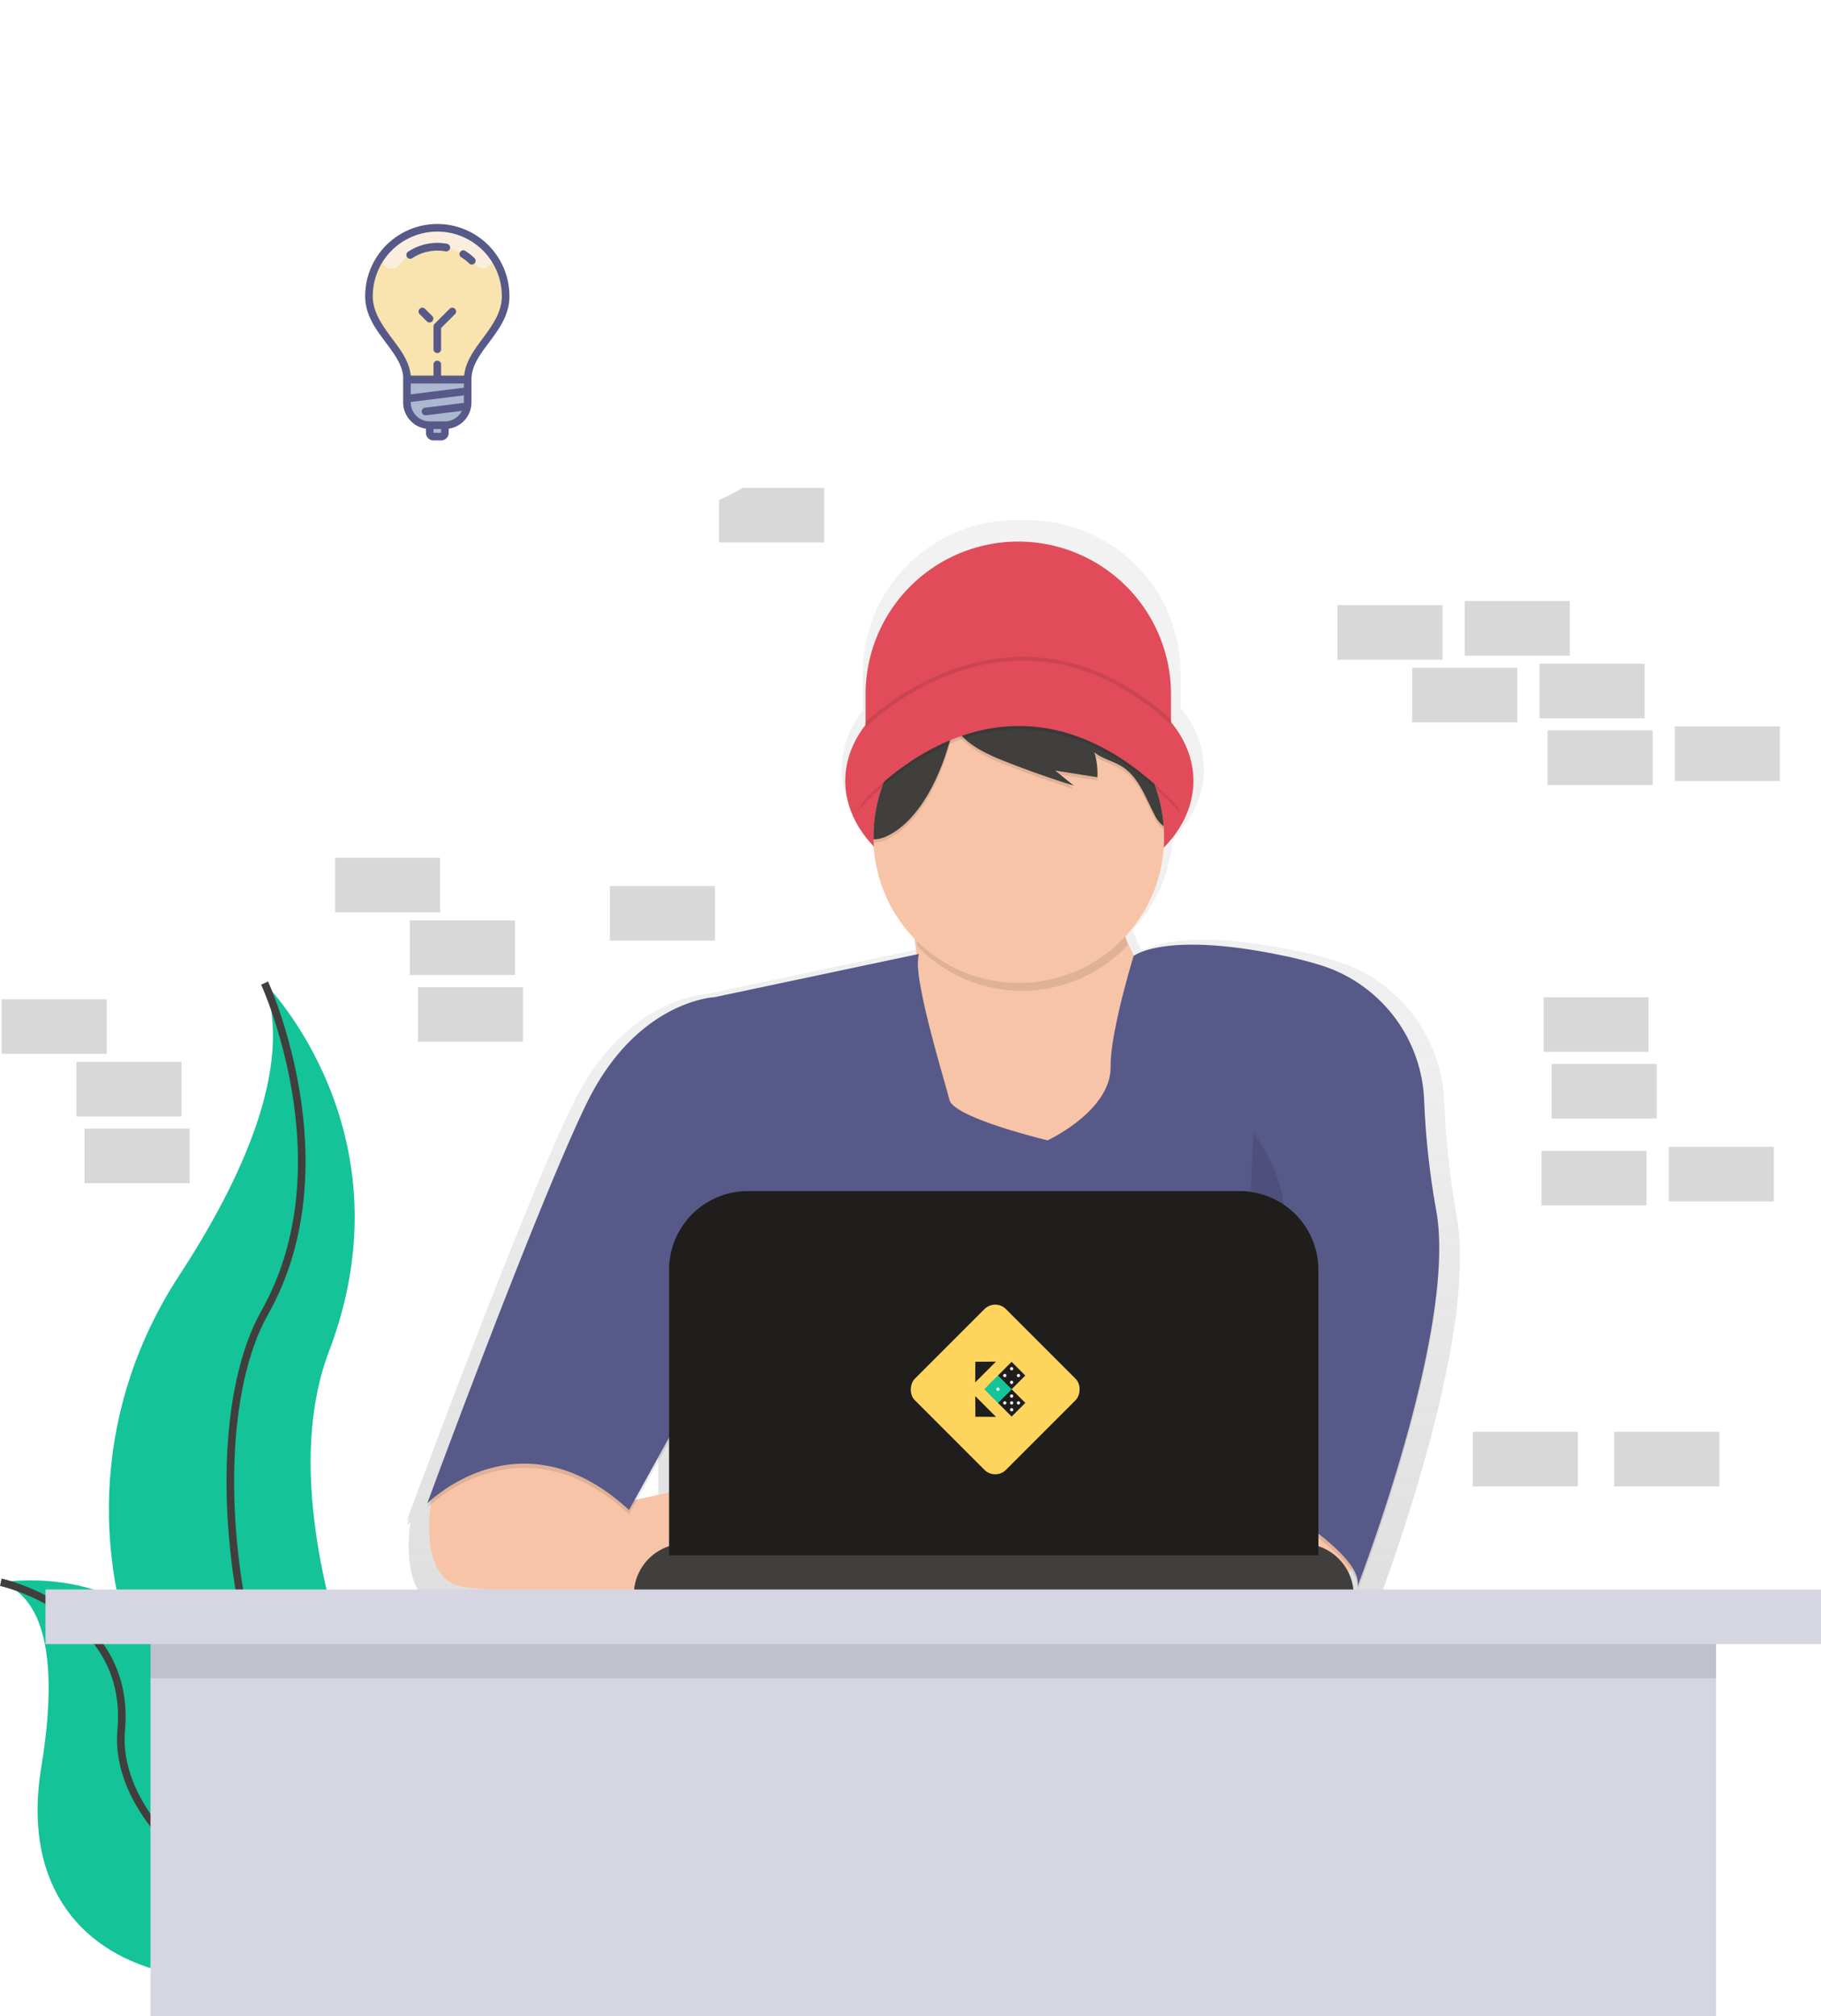 <svg xmlns="http://www.w3.org/2000/svg" xmlns:xlink="http://www.w3.org/1999/xlink" width="479.764" height="531" viewBox="0 0 479.764 531">
  <defs>
    <linearGradient id="linear-gradient" x1="0.5" y1="1" x2="0.5" gradientUnits="objectBoundingBox">
      <stop offset="0" stop-color="gray" stop-opacity="0.251"/>
      <stop offset="0.54" stop-color="gray" stop-opacity="0.122"/>
      <stop offset="1" stop-color="gray" stop-opacity="0.102"/>
    </linearGradient>
    <filter id="ic_thinking_bubble" x="0.214" y="0" width="230" height="230" filterUnits="userSpaceOnUse">
      <feOffset dy="3" input="SourceAlpha"/>
      <feGaussianBlur stdDeviation="3" result="blur"/>
      <feFlood flood-opacity="0.161"/>
      <feComposite operator="in" in2="blur"/>
      <feComposite in="SourceGraphic"/>
    </filter>
  </defs>
  <g id="Illustration" transform="translate(-35.786 112)">
    <g id="Coding_using_DominoKit" data-name="Coding using DominoKit" transform="translate(35.79)">
      <rect id="Rectangle_5" data-name="Rectangle 5" width="27.685" height="14.375" transform="translate(406.656 150.67)" fill="#403f3d" opacity="0.2"/>
      <rect id="Rectangle_6" data-name="Rectangle 6" width="27.685" height="14.375" transform="translate(408.786 168.239)" fill="#403f3d" opacity="0.2"/>
      <rect id="Rectangle_7" data-name="Rectangle 7" width="27.685" height="14.375" transform="translate(385.892 46.319)" fill="#403f3d" opacity="0.2"/>
      <rect id="Rectangle_8" data-name="Rectangle 8" width="27.685" height="14.375" transform="translate(405.591 62.823)" fill="#403f3d" opacity="0.2"/>
      <rect id="Rectangle_9" data-name="Rectangle 9" width="27.685" height="14.375" transform="translate(352.351 47.384)" fill="#403f3d" opacity="0.2"/>
      <rect id="Rectangle_10" data-name="Rectangle 10" width="27.685" height="14.375" transform="translate(441.262 79.328)" fill="#403f3d" opacity="0.2"/>
      <rect id="Rectangle_11" data-name="Rectangle 11" width="27.685" height="14.375" transform="translate(407.721 80.393)" fill="#403f3d" opacity="0.2"/>
      <rect id="Rectangle_12" data-name="Rectangle 12" width="27.685" height="14.375" transform="translate(372.05 63.888)" fill="#403f3d" opacity="0.2"/>
      <rect id="Rectangle_13" data-name="Rectangle 13" width="27.685" height="14.375" transform="translate(439.665 190.067)" fill="#403f3d" opacity="0.2"/>
      <rect id="Rectangle_14" data-name="Rectangle 14" width="27.685" height="14.375" transform="translate(406.124 191.132)" fill="#403f3d" opacity="0.2"/>
      <path id="Path_119" data-name="Path 119" d="M244.139,332.5s39.02,39.02,16.994,96.9,37.753,154.2,37.753,154.2-.639-.1-1.826-.3C216.923,569.152,177.1,477.5,221.688,409.432,238.235,384.1,251.833,354.4,244.139,332.5Z" transform="translate(-174.43 -185.557)" fill="#14c397"/>
      <path id="Path_120" data-name="Path 120" d="M272.236,332.5s22.025,47.831,0,86.845-3.775,148.54,54.752,164.257" transform="translate(-202.526 -185.557)" fill="none" stroke="#403f3d" stroke-miterlimit="10" stroke-width="2"/>
      <path id="Path_121" data-name="Path 121" d="M149.63,628.492s44.525-7.092,48.582,32.812,85.621,45.435,85.621,45.435-.532.362-1.528,1.017c-67.343,44.189-131.716,28.159-122.01-30.539C163.9,655.394,163.6,633.475,149.63,628.492Z" transform="translate(-149.42 -323.734)" fill="#14c397"/>
      <path id="Path_122" data-name="Path 122" d="M149.63,628.492s44.525-7.092,48.582,32.812,85.621,45.435,85.621,45.435-.532.362-1.528,1.017c-67.343,44.189-131.716,28.159-122.01-30.539C163.9,655.394,163.6,633.475,149.63,628.492Z" transform="translate(-149.42 -323.734)" fill="#14c397" opacity="0.2"/>
      <path id="Path_123" data-name="Path 123" d="M149.63,628.92s34.558,7.587,31.72,39.009,51.323,69.111,102.482,39.238" transform="translate(-149.42 -324.163)" fill="none" stroke="#403f3d" stroke-miterlimit="10" stroke-width="2"/>
      <rect id="Rectangle_15" data-name="Rectangle 15" width="27.685" height="14.375" transform="translate(0.434 151.202)" fill="#403f3d" opacity="0.2"/>
      <rect id="Rectangle_16" data-name="Rectangle 16" width="27.685" height="14.375" transform="translate(20.132 167.706)" fill="#403f3d" opacity="0.2"/>
      <rect id="Rectangle_17" data-name="Rectangle 17" width="27.685" height="14.375" transform="translate(169.737)" fill="#403f3d" opacity="0.2"/>
      <rect id="Rectangle_18" data-name="Rectangle 18" width="27.685" height="14.375" transform="translate(388.022 265.136)" fill="#403f3d" opacity="0.2"/>
      <rect id="Rectangle_19" data-name="Rectangle 19" width="27.685" height="14.375" transform="translate(22.262 185.276)" fill="#403f3d" opacity="0.2"/>
      <rect id="Rectangle_20" data-name="Rectangle 20" width="27.685" height="14.375" transform="translate(189.436 16.504)" fill="#403f3d" opacity="0.2"/>
      <rect id="Rectangle_21" data-name="Rectangle 21" width="27.685" height="14.375" transform="translate(88.28 113.934)" fill="#403f3d" opacity="0.2"/>
      <rect id="Rectangle_22" data-name="Rectangle 22" width="27.685" height="14.375" transform="translate(107.979 130.438)" fill="#403f3d" opacity="0.2"/>
      <rect id="Rectangle_23" data-name="Rectangle 23" width="27.685" height="14.375" transform="translate(160.686 121.388)" fill="#403f3d" opacity="0.2"/>
      <rect id="Rectangle_24" data-name="Rectangle 24" width="27.685" height="14.375" transform="translate(110.108 148.008)" fill="#403f3d" opacity="0.2"/>
      <rect id="Rectangle_25" data-name="Rectangle 25" width="27.685" height="14.375" transform="translate(425.29 265.136)" fill="#403f3d" opacity="0.2"/>
      <path id="Path_124" data-name="Path 124" d="M627.1,286.7a219.475,219.475,0,0,1-3.29-30.192h0a40.463,40.463,0,0,0-28.462-36.938c-2.907-.894-6.107-1.73-9.642-2.481-30.986-6.58-40.4-.836-41.469-.08a39.733,39.733,0,0,1-2.359-5.116c-.053-.181-.1-.362-.154-.532a39.67,39.67,0,0,0,10.6-23.9c5.17-5.239,8.188-11.564,8.188-18.373a25.22,25.22,0,0,0-6.149-16.105v-9.253A40.234,40.234,0,0,0,514.131,103.5h-3.264a40.234,40.234,0,0,0-40.234,40.234v9.972a24.963,24.963,0,0,0-5.564,15.376c0,6.666,2.9,12.863,7.869,18.038a39.674,39.674,0,0,0,11.042,24.671c.218,1.512.442,3.136.66,4.85l-55.423,11.708s-21.371.878-35.138,29.282C382.436,281.689,359.266,343.5,352.4,361.9h0c-1.241,3.333-1.943,5.244-1.943,5.244s.229-.229.66-.623l-.66,1.794s.335-.341.974-.9c-.969,7.7-1.107,20.918,8.976,22.563,8.455,1.379,30.24,1.949,46.7,2.178h1.139c10.909.144,19.209.144,19.209.144v-.144H604.448v-1.816a12.2,12.2,0,0,0-.974-4.792l.245-.3a9.716,9.716,0,0,1,1.837,4.259,4.248,4.248,0,0,1-.085.447l.107-.272a4.556,4.556,0,0,1-.107,1.443s22.707-58.506,22.462-93.442A59.185,59.185,0,0,0,627.1,286.7ZM485.562,224.547A40.581,40.581,0,0,1,485,219.5v-.048C485.195,221.1,485.387,222.8,485.562,224.547Zm-68.8,125.668v13.944l-8.731,1.869Z" transform="translate(-243.328 -78.477)" fill="url(#linear-gradient)"/>
      <path id="Path_125" data-name="Path 125" d="M468.374,57.57h0A40.234,40.234,0,0,1,508.607,97.8v17.165H428.14V97.8A40.234,40.234,0,0,1,468.374,57.57Z" transform="translate(-200.099 -26.92)" fill="#e14b5a"/>
      <ellipse id="Ellipse_24" data-name="Ellipse 24" cx="45.861" cy="31.513" rx="45.861" ry="31.513" transform="translate(222.695 62.163)" fill="#e14b5a"/>
      <path id="Path_126" data-name="Path 126" d="M597.1,281.139s9.583,50.083,0,63.59,29.282,18.852,29.282,18.852l40.228-14.63,5.628-36.017s-24.49-13.789-19.417-41.644Z" transform="translate(-357.948 -156.935)" fill="#f7c4a7"/>
      <path id="Path_127" data-name="Path 127" d="M787.358,593.793s2.534,10.973-11.255,12.943a77.968,77.968,0,0,1-24.533-.293l-3.04-27.562h32.077Z" transform="translate(-429.465 -300.764)" fill="#f7c4a7"/>
      <path id="Path_128" data-name="Path 128" d="M362.943,566.65s-6.091,24.751,7.7,26.987,64.421,2.252,64.421,2.252V566.608l-22.925,4.9-21.52-20.636Z" transform="translate(-248.538 -287.667)" fill="#f7c4a7"/>
      <path id="Path_129" data-name="Path 129" d="M490.2,318.04l-53.884,11.393s-20.54.846-33.765,28.137S360.62,462.806,360.62,462.806s24.49-24.762,53.182,1.688l19.135-34.606-4.222,54.869H576.977V458.866s30.948,16.6,28.7,25.885c0,0,26.487-68.243,20.764-99.256a210.911,210.911,0,0,1-3.162-29.016h0a38.866,38.866,0,0,0-27.355-35.5c-2.79-.857-5.856-1.661-9.264-2.38-31.795-6.751-39.93,0-39.93,0s-6.16,20.04-6.048,29.122c.138,11.676-16.6,19.417-16.6,19.417s-24.762-5.91-25.885-10.691S488.215,323.668,490.2,318.04Z" transform="translate(-248.079 -177.657)" opacity="0.1"/>
      <path id="Path_130" data-name="Path 130" d="M490.191,315.93l-53.884,11.393s-20.54.847-33.765,28.137S360.61,460.706,360.61,460.706s24.49-24.762,53.182,1.688l19.135-34.606L428.7,482.641H576.973V456.756s30.948,16.6,28.7,25.885c0,0,26.487-68.243,20.764-99.256a210.929,210.929,0,0,1-3.162-29.016h0a38.865,38.865,0,0,0-27.355-35.5c-2.79-.857-5.856-1.661-9.264-2.38-31.795-6.751-39.93,0-39.93,0s-6.16,20.04-6.048,29.122c.138,11.676-16.6,19.417-16.6,19.417s-24.762-5.91-25.885-10.691S488.211,321.558,490.191,315.93Z" transform="translate(-248.074 -176.67)" fill="#575988"/>
      <path id="Path_131" data-name="Path 131" d="M657.191,296.036a38.082,38.082,0,0,1-1.469-19.976L600,285.9s.8,4.211,1.714,10.52a38.258,38.258,0,0,0,55.466-.389Z" transform="translate(-360.012 -159.166)" opacity="0.1"/>
      <path id="Path_132" data-name="Path 132" d="M658.057,226.061a38.266,38.266,0,1,1-76.527.926c.005-.309.005-.618.005-.926A38.256,38.256,0,0,1,626.22,188.33h0a38.237,38.237,0,0,1,31.736,35.192Q658.057,224.783,658.057,226.061Z" transform="translate(-351.376 -117.893)" fill="#f7c4a7"/>
      <g id="Group_151" data-name="Group 151" transform="translate(230.154 71.305)" opacity="0.1">
        <path id="Path_133" data-name="Path 133" d="M606.462,193.9l.053-.032a38.235,38.235,0,0,0-24.986,35.9v.926a8.518,8.518,0,0,0,3.434-.825c9.328-4.355,14.907-17.676,17.122-26.966C602.885,199.577,603.635,195.829,606.462,193.9Z" transform="translate(-581.53 -192.039)"/>
        <path id="Path_134" data-name="Path 134" d="M654.585,193.364a37.95,37.95,0,0,0-9.514-2.934,12.277,12.277,0,0,1,6.831,4.291,17.492,17.492,0,0,1,2.092,3.727,38.37,38.37,0,0,0-32.184.666c2.4,5.265,9.849,8.135,14.822,10.057q8.167,3.152,16.5,5.766l-4.919-3.993,11.111,1.768a19.248,19.248,0,0,0-.777-6.549c2.13,1.714,4.951,2.289,7.262,3.727,4.328,2.731,6.133,7.986,8.492,12.538a8.308,8.308,0,0,0,2.481,3.194,38.285,38.285,0,0,0-22.2-32.258Z" transform="translate(-600.365 -190.43)"/>
      </g>
      <path id="Path_135" data-name="Path 135" d="M606.462,192.272l.053-.032a38.235,38.235,0,0,0-24.986,35.9v.926a8.518,8.518,0,0,0,3.434-.825c9.328-4.355,14.907-17.676,17.122-26.966C602.885,197.969,603.635,194.2,606.462,192.272Z" transform="translate(-351.376 -119.972)" fill="#403f3d"/>
      <path id="Path_136" data-name="Path 136" d="M654.585,191.744a37.95,37.95,0,0,0-9.514-2.934A12.277,12.277,0,0,1,651.9,193.1a17.492,17.492,0,0,1,2.092,3.727,38.37,38.37,0,0,0-32.184.665c2.4,5.265,9.849,8.135,14.822,10.057q8.167,3.152,16.5,5.766l-4.919-3.993,11.111,1.768a19.248,19.248,0,0,0-.777-6.549c2.13,1.714,4.951,2.289,7.262,3.727,4.328,2.731,6.133,7.986,8.492,12.538A8.308,8.308,0,0,0,676.786,224a38.285,38.285,0,0,0-22.2-32.258Z" transform="translate(-370.211 -118.368)" fill="#403f3d"/>
      <path id="Path_137" data-name="Path 137" d="M573.33,215.836s39.4-48.981,84.977,0l-3.94-10.973s-21.387-31.231-36.576-24.49-30.107,11.537-30.107,11.537Z" transform="translate(-347.541 -113.977)" opacity="0.1"/>
      <path id="Path_138" data-name="Path 138" d="M573.33,214.206s39.4-48.981,84.977,0l-3.94-10.973S632.98,172,617.791,178.743s-30.107,11.537-30.107,11.537Z" transform="translate(-347.541 -113.215)" fill="#e14b5a"/>
      <path id="Path_139" data-name="Path 139" d="M506.373,444.38s-8.439,22.51,3.375,42.768-10.408,28.7-10.408,28.7" transform="translate(-312.944 -237.872)" opacity="0.1"/>
      <path id="Path_140" data-name="Path 140" d="M765.934,406.33S780.565,424.9,771,441.5s-9,56.557-9,56.557" transform="translate(-435.758 -220.08)" opacity="0.1"/>
      <path id="Path_141" data-name="Path 141" d="M326.962,553.3H489.594A13.507,13.507,0,0,1,503.1,566.807H313.46A13.507,13.507,0,0,1,326.962,553.3Z" transform="translate(-146.475 -258.722)" fill="#403f3d"/>
      <path id="Path_142" data-name="Path 142" d="M351.664,378.89H481.208a20.764,20.764,0,0,1,20.764,20.764v75.186H330.9V399.654A20.764,20.764,0,0,1,351.664,378.89Z" transform="translate(-154.63 -177.168)" fill="#1f1e1c"/>
      <circle id="Ellipse_25" data-name="Ellipse 25" cx="10.132" cy="10.132" r="10.132" transform="translate(251.53 243.787)" fill="#fff"/>
      <g id="DominoKit" transform="translate(212.832 264.677)">
        <rect id="BG" width="33.941" height="33.941" rx="4" transform="translate(49.359 -34.697) rotate(45)" fill="#fdd55c"/>
        <g id="K" transform="translate(48.896 -22.762) rotate(45)">
          <g id="_" data-name="\" transform="translate(6.78 5.094)">
            <g id="_5-1" data-name="5-1">
              <g id="Bottom">
                <path id="BG-2" data-name="BG" d="M2.548,0H5.1a0,0,0,0,1,0,0V5.1a0,0,0,0,1,0,0H2.548A2.548,2.548,0,0,1,0,2.548v0A2.548,2.548,0,0,1,2.548,0Z" fill="#4fb6ac"/>
                <g id="_1" data-name="1" transform="translate(2.123 2.123)">
                  <circle id="_1-2" data-name="1" cx="0.425" cy="0.425" r="0.425" fill="#fff"/>
                </g>
              </g>
              <g id="Top" transform="translate(5.095)">
                <rect id="BG-3" data-name="BG" width="5.095" height="5.095" fill="#1f1e1c"/>
                <g id="_5" data-name="5" transform="translate(0.849 0.849)">
                  <circle id="_5-2" data-name="5" cx="0.425" cy="0.425" r="0.425" transform="translate(0 2.548)" fill="#fff"/>
                  <circle id="_4" data-name="4" cx="0.425" cy="0.425" r="0.425" fill="#fff"/>
                  <circle id="_3" data-name="3" cx="0.425" cy="0.425" r="0.425" transform="translate(1.274 1.274)" fill="#fff"/>
                  <circle id="_2" data-name="2" cx="0.425" cy="0.425" r="0.425" transform="translate(2.548 2.548)" fill="#fff"/>
                  <circle id="_1-3" data-name="1" cx="0.425" cy="0.425" r="0.425" transform="translate(2.548)" fill="#fff"/>
                </g>
              </g>
            </g>
          </g>
          <g id="_2-2" data-name="/" transform="translate(6.775 0)">
            <g id="_4-1" data-name="4-1" transform="translate(0 0)">
              <g id="Bottom-2" data-name="Bottom" transform="translate(0 5.095)">
                <rect id="BG-4" data-name="BG" width="5.095" height="5.095" fill="#14c397"/>
                <g id="_1-4" data-name="1" transform="translate(2.123 2.123)">
                  <circle id="_1-5" data-name="1" cx="0.425" cy="0.425" r="0.425" fill="#fff"/>
                </g>
              </g>
              <g id="Top-2" data-name="Top">
                <rect id="BG-5" data-name="BG" width="5.095" height="5.095" fill="#1f1e1c"/>
                <g id="_4-2" data-name="4" transform="translate(0.849 0.849)">
                  <circle id="_4-3" data-name="4" cx="0.425" cy="0.425" r="0.425" transform="translate(2.548 2.548)" fill="#fff"/>
                  <circle id="_3-2" data-name="3" cx="0.425" cy="0.425" r="0.425" transform="translate(0 2.548)" fill="#fff"/>
                  <circle id="_2-3" data-name="2" cx="0.425" cy="0.425" r="0.425" transform="translate(2.548)" fill="#fff"/>
                  <circle id="_1-6" data-name="1" cx="0.425" cy="0.425" r="0.425" fill="#fff"/>
                </g>
              </g>
            </g>
          </g>
          <path id="Polygon_1" data-name="Polygon 1" d="M3.87,0l3.87,3.817H0Z" transform="translate(0 10.61) rotate(-90)" fill="#1f1e1c"/>
          <path id="Polygon_2" data-name="Polygon 2" d="M3.87,0l3.87,3.817H0Z" transform="translate(14.117 16.971) rotate(180)" fill="#1f1e1c"/>
        </g>
      </g>
      <path id="Path_143" data-name="Path 143" d="M577.56,189.41s38.716-38.695,80.472-.708" transform="translate(-349.519 -110.508)" fill="none" stroke="#000" stroke-miterlimit="10" stroke-width="1" opacity="0.1"/>
      <rect id="Rectangle_30" data-name="Rectangle 30" width="412.457" height="110.74" transform="translate(39.645 308.26)" fill="#d6d6e3"/>
      <rect id="Rectangle_31" data-name="Rectangle 31" width="412.457" height="14.375" transform="translate(39.645 315.714)" opacity="0.1"/>
      <rect id="Rectangle_32" data-name="Rectangle 32" width="467.784" height="14.375" transform="translate(11.976 306.663)" fill="#d6d6e3"/>
    </g>
    <g transform="matrix(1, 0, 0, 1, 35.79, -112)" filter="url(#ic_thinking_bubble)">
      <path id="ic_thinking_bubble-2" data-name="ic_thinking_bubble" d="M102.7,2A47.574,47.574,0,0,1,144,26.057,52.158,52.158,0,0,1,161,23.2a52.964,52.964,0,0,1,17.991,102.791,52.781,52.781,0,0,1-74.345,28.9A46.694,46.694,0,0,1,81.5,161a47.739,47.739,0,0,1-40.909-23.291A52.8,52.8,0,0,1,2,86.8C2,56.632,26.979,31.879,57.857,33.9A47.371,47.371,0,0,1,102.7,2Zm53,169.6a15.9,15.9,0,1,1-15.9,15.9A15.9,15.9,0,0,1,155.7,171.6Zm37.1,21.2a10.6,10.6,0,1,1-10.6,10.6A10.6,10.6,0,0,1,192.8,192.8Z" transform="translate(7.21 4)" fill="#fff"/>
    </g>
    <g id="ic_ideate" transform="translate(120 -57)">
      <path id="Path_14638" data-name="Path 14638" d="M48.52,23.15a17.5,17.5,0,0,0-35-.29C13.47,29,17.22,34.57,22,39.15V41a4,4,0,0,0,4,4H36a4,4,0,0,0,4-4V39.09C44.75,34.63,48.47,29.16,48.52,23.15Z" fill="#f9e3ae"/>
      <path id="Path_14639" data-name="Path 14639" d="M17.18,15.05a2.47,2.47,0,0,0,3.67-.16,13,13,0,0,1,20.23-.08,2.47,2.47,0,0,0,3.66.15h0a2.51,2.51,0,0,0,.15-3.37,18,18,0,0,0-27.89.1,2.51,2.51,0,0,0,.16,3.36Z" fill="#faefde"/>
      <rect id="Rectangle_1079" data-name="Rectangle 1079" width="4" height="3" transform="translate(33 60) rotate(180)" fill="#acb7d0"/>
      <path id="Path_14640" data-name="Path 14640" d="M29,45h4a6,6,0,0,1,6,6v6H23V51a6,6,0,0,1,6-6Z" transform="translate(62 102) rotate(180)" fill="#acb7d0"/>
      <path id="Path_14641" data-name="Path 14641" d="M0,23c0-.552,0-1,0-1H0s0,.448,0,1,0,1,0,1H0S0,23.552,0,23Z" transform="translate(9.689 0)" fill="#575988"/>
      <path id="Path_14642" data-name="Path 14642" d="M54,22h0v2h0V22Z" transform="translate(-1.802 0)" fill="#575988"/>
      <path id="Path_14643" data-name="Path 14643" d="M3.978,31.06v1.5c0,.118,0,.423,0,.79s0,.737,0,.959,0,.261,0,.1v-1.5c0-.228,0-.788,0-1.278s0-.74,0-.572Z" transform="translate(5.71 0)" fill="#575988"/>
      <path id="Path_14644" data-name="Path 14644" d="M52.262,15V12.152c0-.49,0-.741,0-.572v1.5c0,.185,0,.65,0,1.114S52.262,14.994,52.262,15Z" transform="translate(-0.063)" fill="#575988"/>
      <path id="Path_14645" data-name="Path 14645" d="M3.978,13.08v-1.5c0-.161,0-.122,0,.1s0,.592,0,.959,0,.671,0,.79v1.5c0,.168,0-.083,0-.572S3.978,13.308,3.978,13.08Z" transform="translate(5.71 0)" fill="#575988"/>
      <path id="Path_14646" data-name="Path 14646" d="M52.2,32.56v-1.5c0-.161,0-.122,0,.1V34.41c0,.168,0-.083,0-.572S52.2,32.788,52.2,32.56Z" transform="translate(0 0)" fill="#575988"/>
      <path id="Path_14647" data-name="Path 14647" d="M34.29,26.29l-4,4A1,1,0,0,0,30,31v6a1,1,0,0,0,2,0V31.41l3.71-3.71a1,1,0,0,0-1.41-1.41Z" fill="#575988"/>
      <path id="Path_14648" data-name="Path 14648" d="M31,4A19,19,0,0,0,12,23c0,5,2.78,8.69,5.47,12.28C19.62,38.16,21.65,40.89,22,44h0v7a7,7,0,0,0,6,6.92V59a2,2,0,0,0,2,2h2a2,2,0,0,0,2-2V57.92A7,7,0,0,0,40,51V44.9c0-3.5,2.22-6.47,4.57-9.62C47.24,31.69,50,28,50,23A19,19,0,0,0,31,4ZM24,46H38v1.12L24,48.87Zm8,13H30V58h2Zm1-3H29a5,5,0,0,1-5-5v-.12l14-1.75v1.99L27.83,52.39a1,1,0,1,0,.12,2h.13l9.39-1.17A5,5,0,0,1,33,56ZM43,34.09c-2.24,3-4.56,6.13-4.92,9.85H32V41a1,1,0,0,0-2,0v2.94H24c-.36-3.73-2.69-6.84-5-9.86-2.42-3.33-5-6.77-5-11.08a17,17,0,1,1,34,0C48,27.31,45.44,30.76,43,34.09Z" fill="#575988"/>
      <path id="Path_14649" data-name="Path 14649" d="M29.71,28.29l-2-2A1,1,0,0,0,26.3,27.7l2,2a1,1,0,0,0,1.41-1.41Z" fill="#575988"/>
      <path id="Path_14650" data-name="Path 14650" d="M38.23,11a1,1,0,0,0-1,1.71,12,12,0,0,1,2.28,1.79,1,1,0,0,0,1.39-1.4A14,14,0,0,0,38.23,11Z" fill="#575988"/>
      <path id="Path_14651" data-name="Path 14651" d="M33.18,11.2a1.016,1.016,0,0,0,.36-2,13.94,13.94,0,0,0-10.23,2.1,1.012,1.012,0,1,0,1.1,1.7,12,12,0,0,1,8.77-1.8Z" fill="#575988"/>
    </g>
  </g>
</svg>

